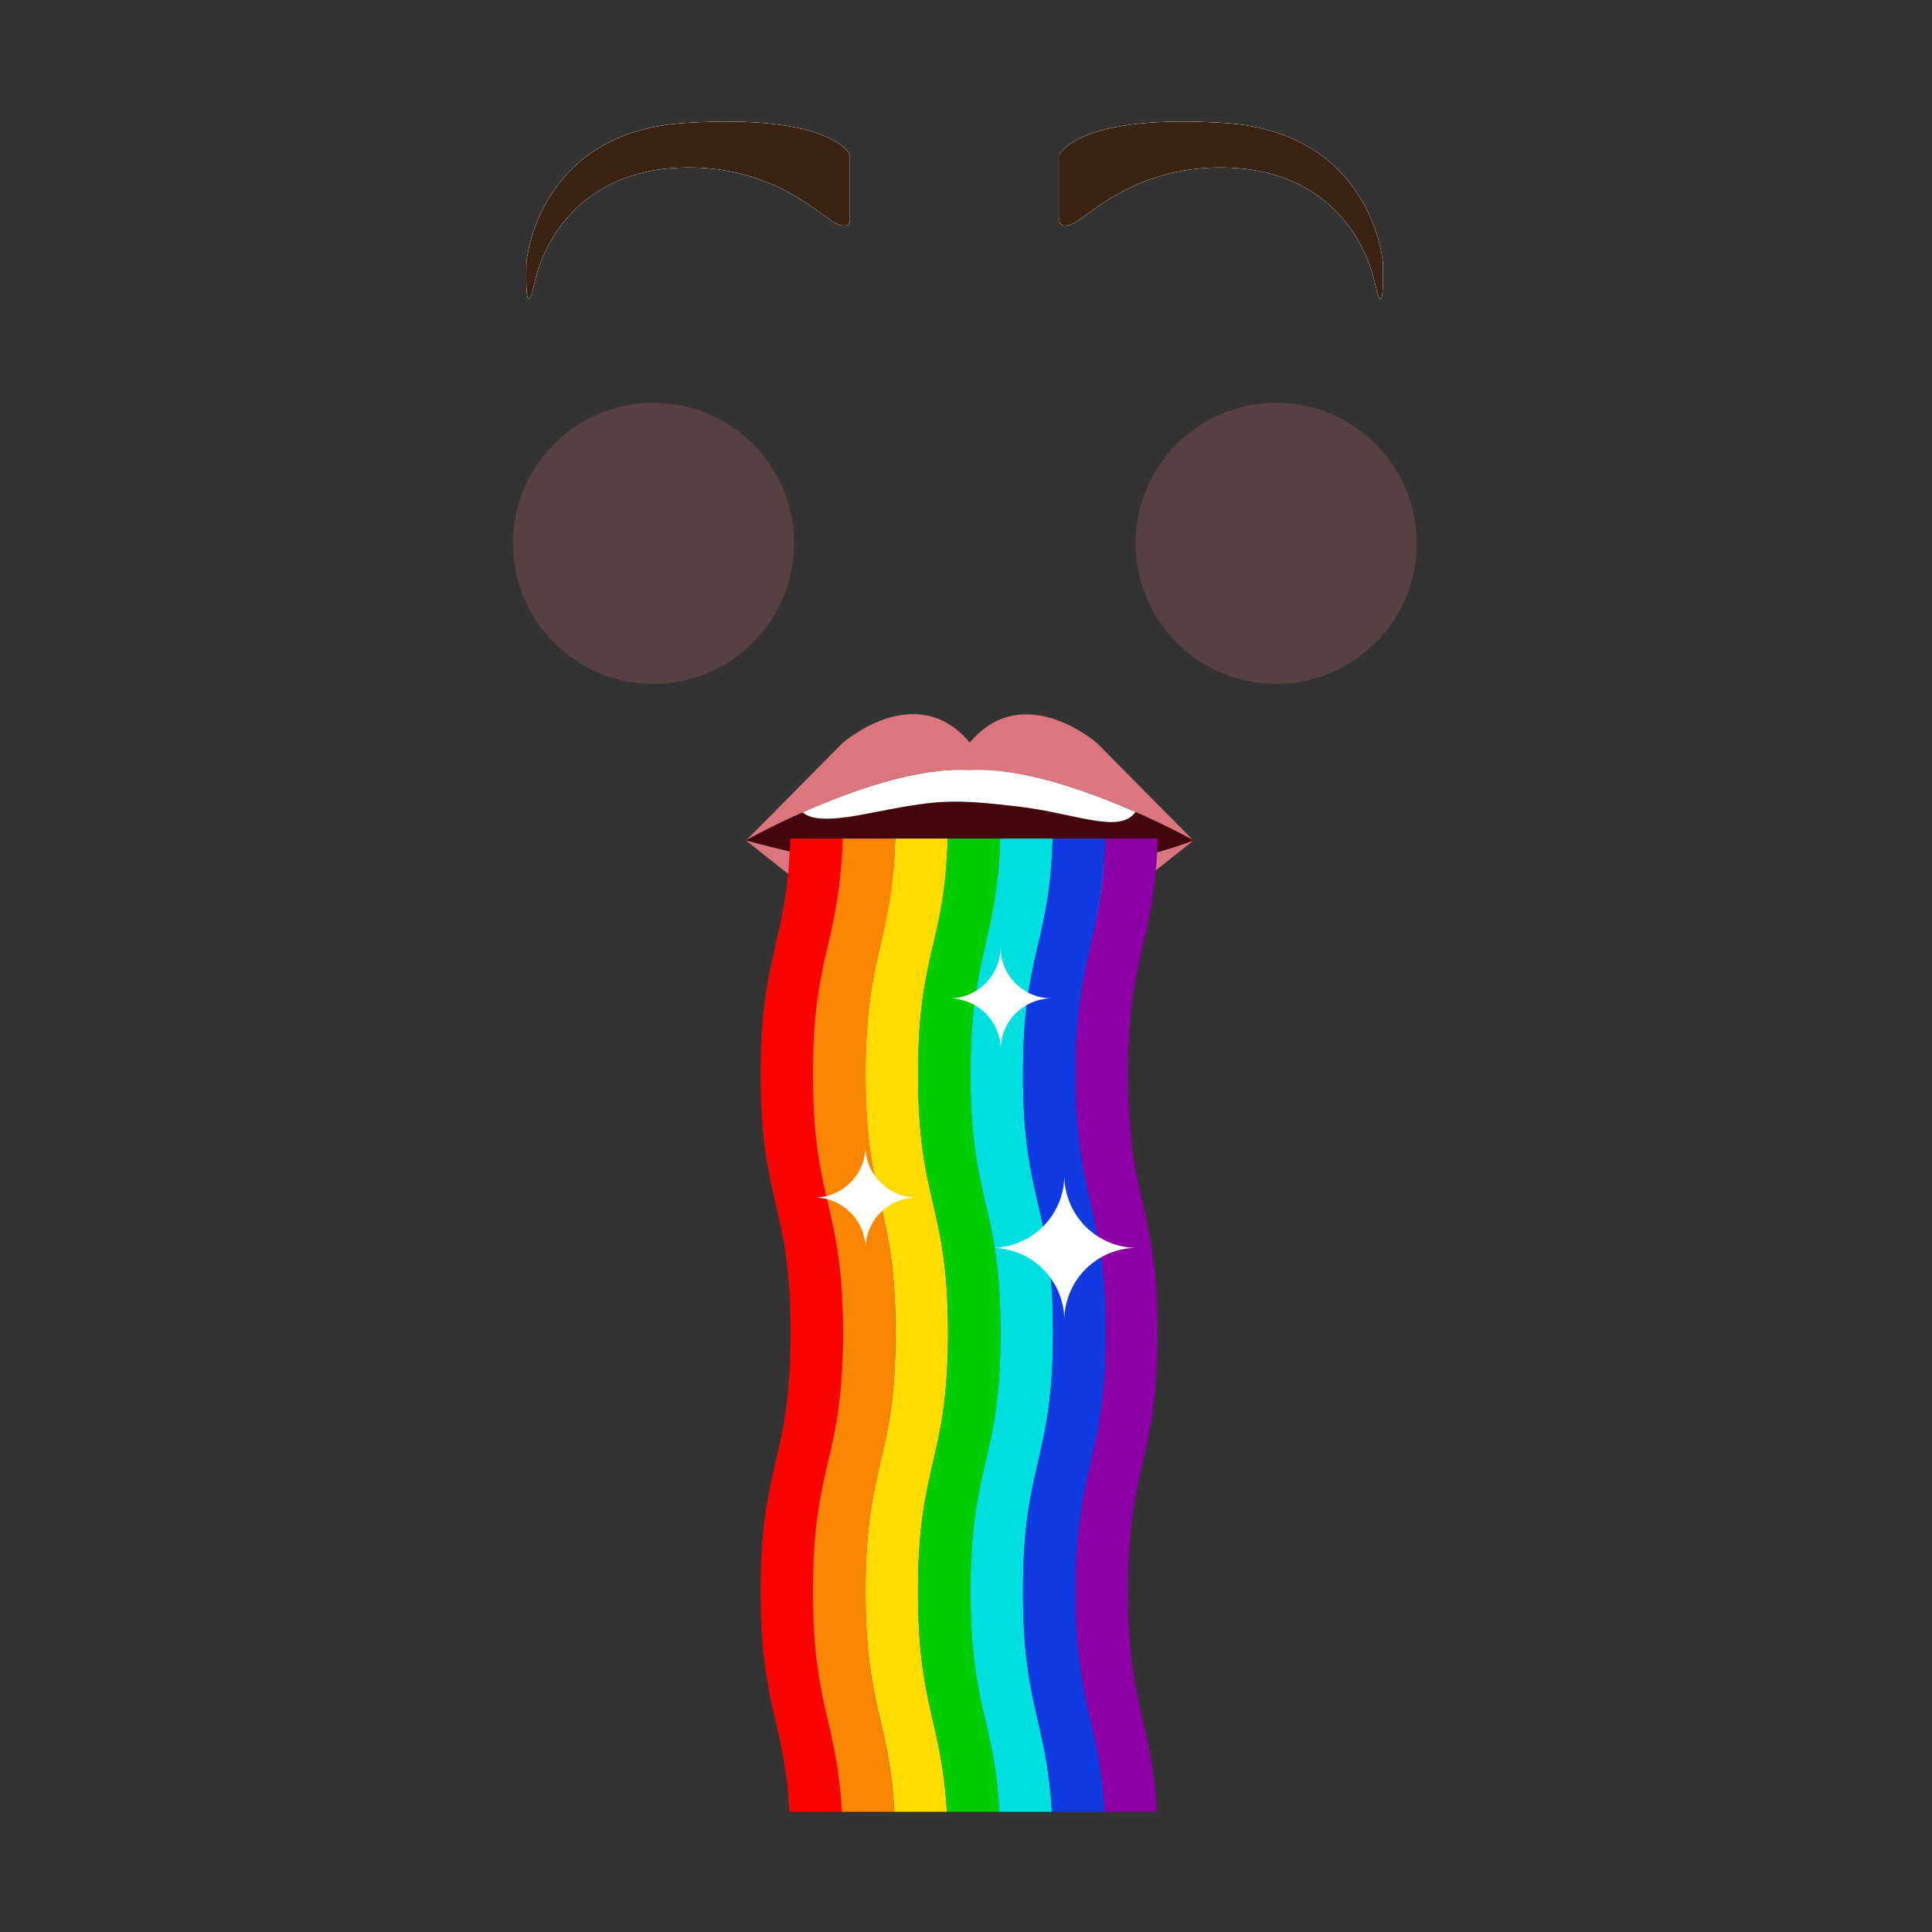 <svg viewBox="0 0 192 192" xmlns="http://www.w3.org/2000/svg" width="192" height="192"><rect x="0" y="0" width="192" height="192" fill="#333333" stroke="none"/><g transform="rotate(0 3.14 2.18) translate(50.973 12.092) scale(1.144)"><defs><style>.cls-1,.cls-10{fill:#da767d;}.cls-2{fill:#43060b;}.cls-3{fill:#ffdb00;}.cls-4{fill:#00ce00;}.cls-5{fill:#f80300;}.cls-6{fill:#fa8500;}.cls-7{fill:#8d00a6;}.cls-8{fill:#00dfe0;}.cls-9{fill:#103ae3;}.cls-10{opacity:0.21;}.cls-11{fill:#fff;}.cls-12{fill:#232323;}.cls-13{fill:#3b2314;}</style></defs><title>WinterBash_Hats</title><path class="cls-1" d="M50.76,54s-6.41-5.62-11.07-.06C35,48.34,28.61,54,28.61,54l-8.38,8.47s11.58-6.52,19.31-6.11h.2c7.73-.4,19.4,6.11,19.4,6.11Z"></path><path class="cls-1" d="M28.61,69.07l-8.38-6.64s11.67,3,19.4,2.62h.11c7.73.4,19.4-2.62,19.4-2.62l-8.38,6.64a23.73,23.73,0,0,1-22.14,0"></path><path class="cls-2" d="M20.23,62.43s11.58-6.52,19.31-6.11h.2c7.73-.4,19.4,6.11,19.4,6.11S43.83,69,20.23,62.43Z"></path><path class="cls-3" d="m37.8 105.2c0-11.19-2.6-11.19-2.6-22.45 0-10.52 2.29-11.19 2.58-20.47h-4.57c-0.29 9.28-2.58 9.94-2.58 20.47 0 11.23 2.61 11.23 2.61 22.45s-2.61 11.24-2.61 22.47c0 10 2.06 11.12 2.51 19.15h4.56c-0.46-8-2.51-9.15-2.51-19.15 0.01-11.23 2.61-11.23 2.61-22.47z"></path><path class="cls-4" d="m42.36 105.2c0-11.19-2.61-11.19-2.61-22.45 0-10.52 2.29-11.19 2.58-20.47h-4.56c-0.29 9.28-2.58 9.94-2.58 20.47 0.01 11.26 2.61 11.26 2.61 22.45s-2.61 11.24-2.61 22.47c0 10 2.06 11.12 2.51 19.15h4.56c-0.46-8-2.51-9.15-2.51-19.15 0-11.23 2.61-11.23 2.61-22.47z"></path><path class="cls-5" d="m28.68 105.2c0-11.19-2.6-11.19-2.6-22.45 0-10.52 2.29-11.19 2.58-20.47h-4.57c-0.29 9.28-2.58 9.94-2.58 20.47 0 11.23 2.61 11.23 2.61 22.45s-2.61 11.24-2.61 22.47c0 10 2.06 11.12 2.51 19.15h4.56c-0.46-8-2.51-9.15-2.51-19.15 0.01-11.23 2.61-11.23 2.61-22.47z"></path><path class="cls-6" d="m33.24 105.2c0-11.19-2.6-11.19-2.6-22.45 0-10.52 2.29-11.19 2.58-20.47h-4.57c-0.29 9.28-2.58 9.94-2.58 20.47 0 11.23 2.61 11.23 2.61 22.45s-2.61 11.24-2.61 22.47c0 10 2.06 11.12 2.51 19.15h4.56c-0.46-8-2.51-9.15-2.51-19.15 0.01-11.23 2.61-11.23 2.61-22.47z"></path><path class="cls-7" d="M56,105.19C56,94,53.43,94,53.43,82.74c0-10.52,2.29-11.19,2.58-20.47H51.45c-.29,9.28-2.58,9.94-2.58,20.47,0,11.23,2.61,11.23,2.61,22.45s-2.61,11.24-2.61,22.47c0,10,2.06,11.12,2.51,19.15h4.56c-.46-8-2.51-9.15-2.51-19.15C53.43,116.43,56,116.43,56,105.19Z"></path><path class="cls-8" d="m46.92 105.2c0-11.19-2.61-11.19-2.61-22.45 0-10.52 2.29-11.19 2.58-20.47h-4.56c-0.29 9.28-2.58 9.94-2.58 20.47 0 11.23 2.61 11.23 2.61 22.45s-2.61 11.24-2.61 22.47c0 10 2.06 11.12 2.51 19.15h4.56c-0.46-8-2.51-9.15-2.51-19.15 0-11.23 2.61-11.23 2.61-22.47z"></path><path class="cls-9" d="m51.48 105.2c0-11.19-2.61-11.19-2.61-22.45 0-10.52 2.29-11.19 2.58-20.47h-4.56c-0.29 9.28-2.58 9.94-2.58 20.47 0 11.23 2.61 11.23 2.61 22.45s-2.61 11.24-2.61 22.47c0 10 2.06 11.12 2.51 19.15h4.56c-0.46-8-2.51-9.15-2.51-19.15 0-11.23 2.61-11.23 2.61-22.47z"></path><circle class="cls-10" cx="12.21" cy="36.63" r="12.21"></circle><circle class="cls-10" cx="66.3" cy="36.63" r="12.21"></circle><path class="cls-11" d="M54.09,97.83a6.32,6.32,0,0,1-6.19-6.19,6.32,6.32,0,0,1-6.19,6.19A6.32,6.32,0,0,1,47.9,104,6.32,6.32,0,0,1,54.09,97.83Z"></path><path class="cls-11" d="M46.73,76.16a4.46,4.46,0,0,1-4.37-4.37A4.46,4.46,0,0,1,38,76.16a4.46,4.46,0,0,1,4.37,4.37A4.46,4.46,0,0,1,46.73,76.16Z"></path><path class="cls-11" d="M35,93.46a4.46,4.46,0,0,1-4.37-4.37,4.46,4.46,0,0,1-4.37,4.37,4.46,4.46,0,0,1,4.37,4.37A4.46,4.46,0,0,1,35,93.46Z"></path><path class="cls-11" d="M39.55,56.32C35,56.09,29.24,58.2,25.17,60c.57.46,1.55.9,5.46.14,6.16-1.2,7.16-1.36,13.25-.65,5,.59,8.83,2.43,10.2.48-4.09-1.8-9.87-3.88-14.35-3.65Z"></path><path class="cls-12" d="M47.48,2.87V8.39s-.17,1.08,1.18.46S54.21,3.63,62.38,4,74,10,74.88,14s.69-1.79.69-1.79S74.67.95,61.83.12,47.48,2.87,47.48,2.87Z"></path><path class="cls-11" d="M47.48,2.87V8.39s-.17,1.08,1.18.46S54.21,3.63,62.38,4,74,10,74.88,14s.69-1.79.69-1.79S74.67.95,61.83.12,47.48,2.87,47.48,2.87Z"></path><path class="cls-11" d="M47.48,2.87V8.39s-.17,1.08,1.18.46S54.21,3.63,62.38,4,74,10,74.88,14s.69-1.79.69-1.79S74.67.95,61.83.12,47.48,2.87,47.48,2.87Z"></path><path class="cls-13" d="M47.48,2.87V8.39s-.17,1.08,1.18.46S54.21,3.63,62.38,4,74,10,74.88,14s.69-1.79.69-1.79S74.67.95,61.83.12,47.48,2.87,47.48,2.87Z"></path><path class="cls-12" d="M29.27,2.87V8.39s.17,1.08-1.18.46S22.54,3.63,14.36,4,2.76,10,1.87,14s-.69-1.79-.69-1.79S2.07.95,14.91.12,29.27,2.87,29.27,2.87Z"></path><path class="cls-11" d="M29.27,2.87V8.39s.17,1.08-1.18.46S22.54,3.63,14.36,4,2.76,10,1.87,14s-.69-1.79-.69-1.79S2.07.95,14.91.12,29.27,2.87,29.27,2.87Z"></path><path class="cls-11" d="M29.27,2.87V8.39s.17,1.08-1.18.46S22.54,3.63,14.36,4,2.76,10,1.87,14s-.69-1.79-.69-1.79S2.07.95,14.91.12,29.27,2.87,29.27,2.87Z"></path><path class="cls-13" d="M29.27,2.87V8.39s.17,1.08-1.18.46S22.54,3.63,14.36,4,2.76,10,1.87,14s-.69-1.79-.69-1.79S2.07.95,14.91.12,29.27,2.87,29.27,2.87Z"></path></g></svg>